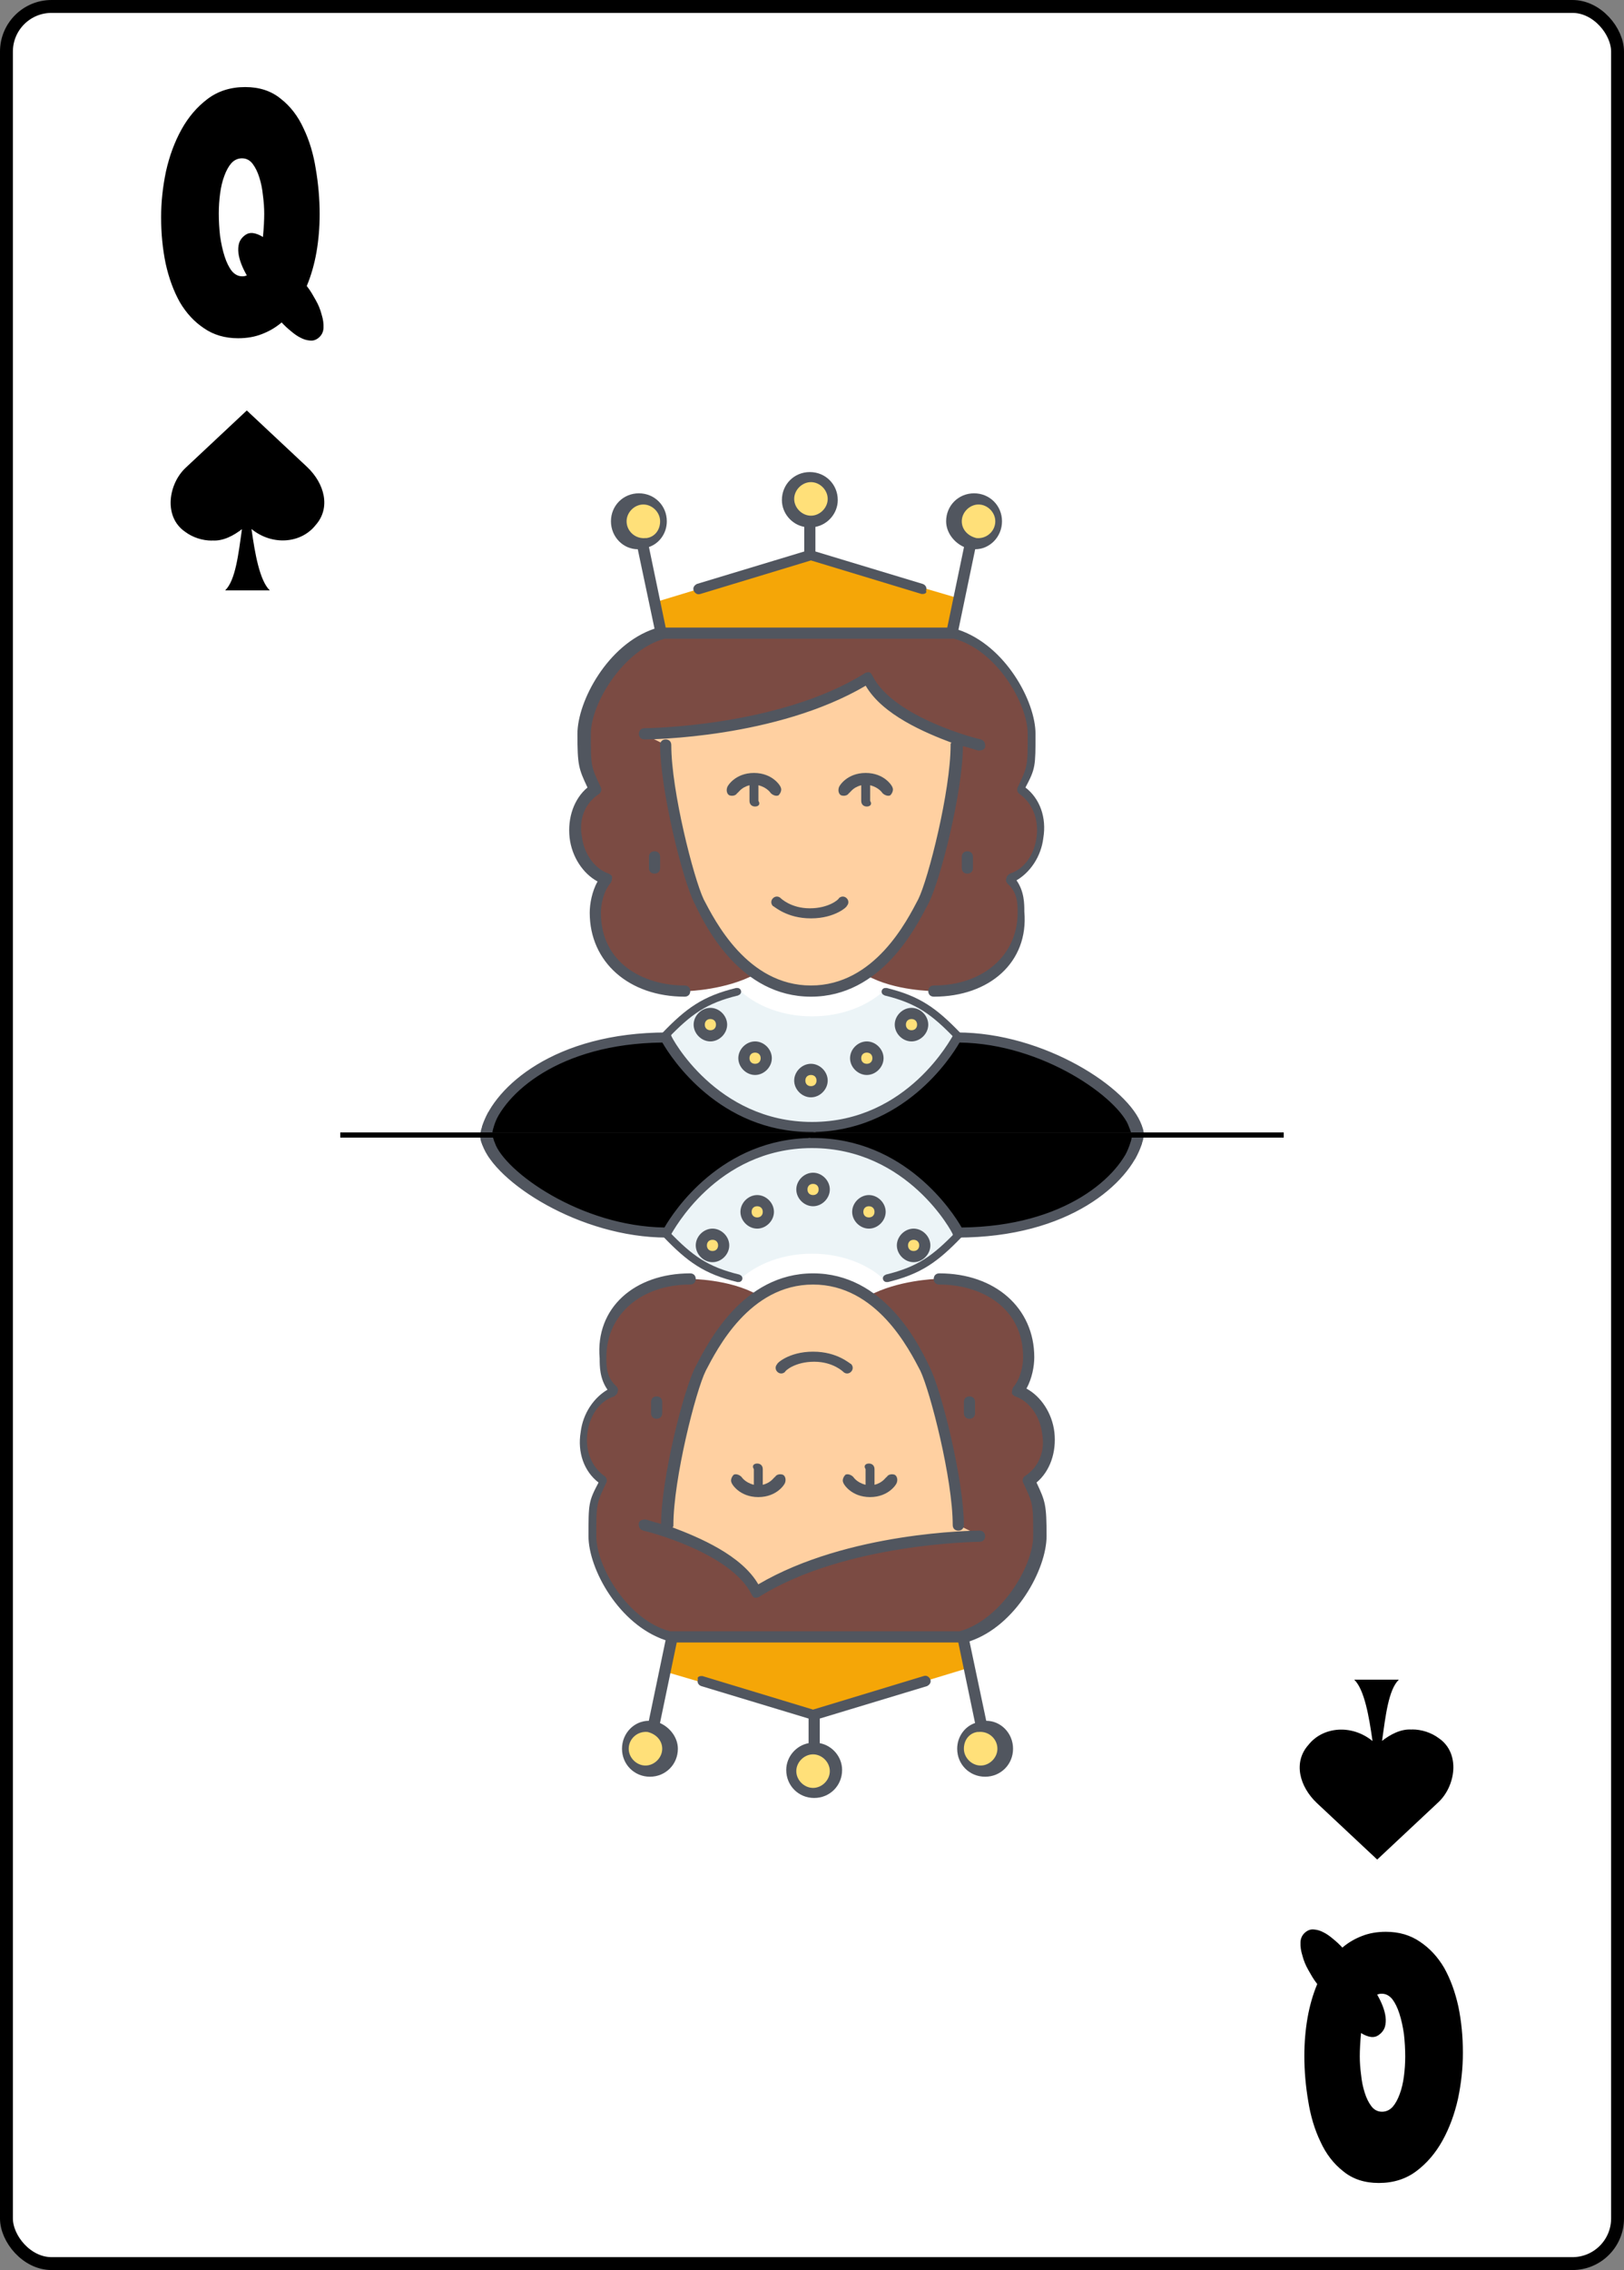 <svg width="630" height="880" viewBox="0 0 630 880" fill="none" xmlns="http://www.w3.org/2000/svg">
<rect x="0" y="0" width="630" height="880" fill="#808080" stroke="none"/>
<rect x="2.5" y="2.5" width="625" height="875" rx="17.5" fill="white" stroke="black" stroke-width="5"/>
<path d="M95.75 106.75C94.917 105.333 94.208 103.875 93.625 102.375C93.042 100.875 92.667 99.458 92.5 98.125C92.333 96.708 92.417 95.417 92.75 94.25C93.167 93 93.958 91.958 95.125 91.125C96.042 90.458 97.083 90.208 98.25 90.375C99.417 90.542 100.667 91.042 102 91.875C102.167 90.208 102.292 88.583 102.375 87C102.458 85.417 102.5 84.042 102.5 82.875C102.5 80.625 102.333 78.25 102 75.75C101.75 73.25 101.292 70.958 100.625 68.875C99.958 66.708 99.083 64.917 98 63.5C96.917 62.083 95.542 61.375 93.875 61.375C92.292 61.375 90.917 62 89.75 63.25C88.667 64.5 87.75 66.167 87 68.25C86.25 70.25 85.708 72.542 85.375 75.125C85.042 77.625 84.875 80.167 84.875 82.75C84.875 85.667 85.042 88.583 85.375 91.5C85.792 94.417 86.375 97.042 87.125 99.375C87.875 101.708 88.792 103.583 89.875 105C91.042 106.417 92.417 107.125 94 107.125C94.667 107.125 95.25 107 95.75 106.75ZM119.75 111.875C120.583 113.042 121.5 114.542 122.5 116.375C123.5 118.125 124.25 119.958 124.75 121.875C125.333 123.708 125.583 125.458 125.5 127.125C125.417 128.792 124.708 130.125 123.375 131.125C122.375 131.875 121.292 132.167 120.125 132C118.958 131.917 117.75 131.542 116.5 130.875C115.333 130.292 114.125 129.458 112.875 128.375C111.625 127.375 110.417 126.25 109.25 125C107 126.917 104.458 128.417 101.625 129.5C98.875 130.583 95.792 131.125 92.375 131.125C87.292 131.125 82.875 129.833 79.125 127.25C75.375 124.75 72.25 121.375 69.75 117.125C67.333 112.792 65.5 107.792 64.25 102.125C63.083 96.458 62.5 90.5 62.5 84.25C62.5 78.417 63.125 72.5 64.375 66.5C65.708 60.5 67.708 55.083 70.375 50.25C73.042 45.417 76.417 41.458 80.5 38.375C84.583 35.292 89.458 33.75 95.125 33.75C100.625 33.75 105.208 35.25 108.875 38.25C112.625 41.167 115.583 45 117.75 49.75C120 54.417 121.583 59.667 122.5 65.5C123.5 71.333 124 77.167 124 83C124 88.167 123.583 93.125 122.75 97.875C121.917 102.542 120.667 106.875 119 110.875L119.75 111.875Z" fill="black"/>
<path fill-rule="evenodd" clip-rule="evenodd" d="M95.74 159.125L72.058 181.303C65.371 187.498 63.288 200.282 71.808 206.15C74.756 208.35 78.504 209.575 82.271 209.568V209.521C86.627 209.858 90.715 207.552 93.868 205.133C92.497 214.74 91.392 224.956 87.338 228.873H104.663C100.696 225.039 98.889 214.502 97.558 205.075C105.687 211.701 116.84 210.63 122.398 203.603C128.385 196.936 125.977 187.493 119.126 181.02L95.74 159.125Z" fill="black"/>
<path d="M534.25 773.25C535.083 774.667 535.792 776.125 536.375 777.625C536.958 779.125 537.333 780.542 537.5 781.875C537.667 783.292 537.583 784.583 537.25 785.75C536.833 787 536.042 788.042 534.875 788.875C533.958 789.542 532.917 789.792 531.75 789.625C530.583 789.458 529.333 788.958 528 788.125C527.833 789.792 527.708 791.417 527.625 793C527.542 794.583 527.5 795.958 527.5 797.125C527.5 799.375 527.667 801.75 528 804.25C528.25 806.75 528.708 809.042 529.375 811.125C530.042 813.292 530.917 815.083 532 816.5C533.083 817.917 534.458 818.625 536.125 818.625C537.708 818.625 539.083 818 540.25 816.75C541.333 815.5 542.25 813.833 543 811.75C543.75 809.75 544.292 807.458 544.625 804.875C544.958 802.375 545.125 799.833 545.125 797.25C545.125 794.333 544.958 791.417 544.625 788.5C544.208 785.583 543.625 782.958 542.875 780.625C542.125 778.292 541.208 776.417 540.125 775C538.958 773.583 537.583 772.875 536 772.875C535.333 772.875 534.75 773 534.25 773.25ZM510.25 768.125C509.417 766.958 508.5 765.458 507.5 763.625C506.5 761.875 505.75 760.042 505.25 758.125C504.667 756.292 504.417 754.542 504.5 752.875C504.583 751.208 505.292 749.875 506.625 748.875C507.625 748.125 508.708 747.833 509.875 748C511.042 748.083 512.25 748.458 513.5 749.125C514.667 749.708 515.875 750.542 517.125 751.625C518.375 752.625 519.583 753.75 520.75 755C523 753.083 525.542 751.583 528.375 750.5C531.125 749.417 534.208 748.875 537.625 748.875C542.708 748.875 547.125 750.167 550.875 752.75C554.625 755.25 557.75 758.625 560.25 762.875C562.667 767.208 564.5 772.208 565.75 777.875C566.917 783.542 567.5 789.5 567.5 795.75C567.5 801.583 566.875 807.5 565.625 813.5C564.292 819.5 562.292 824.917 559.625 829.75C556.958 834.583 553.583 838.542 549.5 841.625C545.417 844.708 540.542 846.25 534.875 846.25C529.375 846.25 524.792 844.75 521.125 841.75C517.375 838.833 514.417 835 512.25 830.25C510 825.583 508.417 820.333 507.5 814.5C506.5 808.667 506 802.833 506 797C506 791.833 506.417 786.875 507.25 782.125C508.083 777.458 509.333 773.125 511 769.125L510.25 768.125Z" fill="black"/>
<path fill-rule="evenodd" clip-rule="evenodd" d="M534.26 720.875L557.942 698.697C564.629 692.502 566.712 679.718 558.191 673.85C555.244 671.65 551.495 670.425 547.729 670.432V670.479C543.373 670.142 539.285 672.448 536.132 674.867C537.503 665.26 538.607 655.044 542.662 651.127H525.337C529.304 654.961 531.11 665.498 532.442 674.925C524.313 668.299 513.16 669.37 507.602 676.397C501.615 683.064 504.023 692.507 510.874 698.98L534.26 720.875Z" fill="black"/>
<path fill-rule="evenodd" clip-rule="evenodd" d="M287.484 384.411C269.905 389.095 258 398.127 258 408.5C258 423.688 283.52 436 315 436C346.48 436 372 423.688 372 408.5C372 398.127 360.095 389.095 342.516 384.411C335.913 390.275 326.036 394 315 394C303.964 394 294.087 390.275 287.484 384.411Z" fill="#ECF4F7"/>
<path d="M379.603 193.407C384.371 193.407 388.272 197.309 388.272 202.079C388.272 206.849 384.371 210.752 379.603 210.752C379.17 210.752 378.736 210.752 378.303 210.752C374.402 209.884 370.935 206.416 370.935 202.079C370.935 197.309 374.836 193.407 379.603 193.407ZM249.575 193.407C254.343 193.407 258.244 197.309 258.244 202.079C258.244 206.415 255.21 209.884 250.875 210.752C250.442 210.752 250.008 210.752 249.575 210.752C244.807 210.752 240.906 206.849 240.906 202.079C240.906 197.309 244.807 193.407 249.575 193.407ZM314.589 184.734C319.357 184.734 323.258 188.637 323.258 193.407C323.258 198.177 319.357 202.079 314.589 202.079C309.821 202.079 305.92 198.177 305.92 193.407C305.92 188.636 309.821 184.734 314.589 184.734Z" fill="#FFE079"/>
<path d="M371.368 286.202L370.934 288.804C370.934 306.149 362.266 340.839 357.932 349.511C354.898 355.582 347.963 369.024 335.827 377.697C329.759 381.6 322.824 384.201 314.589 384.201C305.92 384.201 298.986 381.6 292.917 377.264C280.782 369.025 273.846 355.149 271.246 349.512C266.912 340.839 258.243 306.15 258.243 288.805L249.574 284.468C249.574 284.468 301.586 284.468 336.26 262.787C342.328 274.928 360.532 282.733 371.368 286.202Z" fill="#FFD0A1"/>
<path d="M256.076 232.867L314.589 215.088L373.535 232.433L370.934 245.441H258.243L255.643 232.867H256.076Z" fill="#F5A607"/>
<path d="M357.932 349.511C362.266 340.838 370.935 306.149 370.935 288.803L371.368 286.202C360.532 282.299 342.328 274.494 336.26 262.786C301.586 284.467 249.575 284.467 249.575 284.467L258.244 288.803C258.244 306.148 266.912 340.838 271.246 349.511C274.28 355.148 281.215 369.024 292.918 377.263V377.696C281.649 383.767 266.912 384.2 266.912 384.2C247.841 384.2 232.238 372.926 232.238 353.847C232.238 350.378 233.538 344.307 236.572 340.838C223.569 336.502 219.235 314.821 232.238 306.148C227.904 297.475 227.904 297.475 227.904 284.467C227.904 271.458 240.907 249.777 258.244 245.441H370.935C388.272 249.777 401.275 271.458 401.275 284.467C401.275 297.475 401.275 297.475 396.941 306.148C409.944 314.821 405.609 336.502 392.607 340.838C396.941 345.174 396.941 350.378 396.941 353.847C396.941 372.926 381.337 384.2 362.266 384.2C362.266 384.2 347.096 384.2 336.261 378.129L335.827 377.696C347.963 369.024 354.898 355.582 357.932 349.511Z" fill="#7B4B43"/>
<path d="M440 439H311C349.948 439 370.758 402 370.758 402C405.379 402 436.105 426.05 440 439ZM321 439H189C193.327 425.125 214.965 402 258.241 402C258.241 402 282.052 439 321 439Z" fill="black"/>
<path d="M353.597 401.546C356.198 401.546 357.931 399.811 357.931 397.21C357.931 394.608 356.198 392.874 353.597 392.874C350.997 392.874 349.263 394.608 349.263 397.21C349.263 399.811 350.997 401.546 353.597 401.546ZM336.26 414.554C338.861 414.554 340.594 412.82 340.594 410.218C340.594 407.617 338.861 405.882 336.26 405.882C333.66 405.882 331.926 407.617 331.926 410.218C331.926 412.82 333.66 414.554 336.26 414.554ZM314.589 423.227C317.189 423.227 318.923 421.493 318.923 418.891C318.923 416.289 317.189 414.555 314.589 414.555C311.988 414.555 310.255 416.289 310.255 418.891C310.255 421.493 311.988 423.227 314.589 423.227ZM292.917 414.554C295.518 414.554 297.251 412.82 297.251 410.218C297.251 407.617 295.518 405.882 292.917 405.882C290.317 405.882 288.583 407.617 288.583 410.218C288.583 412.82 290.317 414.554 292.917 414.554ZM275.58 401.546C278.181 401.546 279.914 399.811 279.914 397.21C279.914 394.608 278.181 392.874 275.58 392.874C272.98 392.874 271.246 394.608 271.246 397.21C271.246 399.811 272.98 401.546 275.58 401.546Z" fill="#FFE079"/>
<path d="M440.285 438.404C439.418 438.404 438.551 437.971 438.117 437.103C434.217 425.829 404.743 404.581 372.236 404.148C368.769 410.219 350.131 438.838 314.59 438.838C279.049 438.838 260.412 410.219 256.945 404.148C216.636 404.581 195.397 424.094 191.063 437.537C190.63 438.837 189.33 439.271 188.463 438.837C187.162 438.404 186.729 437.103 187.162 436.236C191.93 421.493 214.902 400.245 258.678 400.245C259.545 400.245 260.412 400.678 260.412 401.546C260.412 401.979 277.749 434.935 315.024 434.935C352.299 434.935 369.202 401.98 369.636 401.546C370.069 400.678 370.936 400.245 371.369 400.245C405.176 400.245 438.117 421.926 442.885 436.236C443.318 437.537 442.451 438.404 441.584 438.837C440.718 438.404 440.718 438.404 440.285 438.404ZM314.59 425.395C311.123 425.395 308.089 422.36 308.089 418.891C308.089 415.422 311.123 412.387 314.59 412.387C318.058 412.387 321.092 415.422 321.092 418.891C321.092 422.36 318.058 425.395 314.59 425.395ZM314.59 416.723C313.29 416.723 312.423 417.59 312.423 418.891C312.423 420.192 313.29 421.059 314.59 421.059C315.891 421.059 316.758 420.192 316.758 418.891C316.758 417.59 315.891 416.723 314.59 416.723ZM336.262 416.723C332.794 416.723 329.76 413.687 329.76 410.218C329.76 406.749 332.794 403.714 336.262 403.714C339.73 403.714 342.763 406.749 342.763 410.218C342.763 413.687 339.729 416.723 336.262 416.723ZM336.262 408.05C334.962 408.05 334.095 408.917 334.095 410.218C334.095 411.519 334.962 412.387 336.262 412.387C337.562 412.387 338.429 411.519 338.429 410.218C338.429 408.917 337.562 408.05 336.262 408.05ZM292.919 416.723C289.451 416.723 286.417 413.687 286.417 410.218C286.417 406.749 289.451 403.714 292.919 403.714C296.386 403.714 299.42 406.749 299.42 410.218C299.42 413.687 296.386 416.723 292.919 416.723ZM292.919 408.05C291.618 408.05 290.751 408.917 290.751 410.218C290.751 411.519 291.618 412.387 292.919 412.387C294.219 412.387 295.086 411.519 295.086 410.218C295.086 408.917 294.219 408.05 292.919 408.05ZM353.599 403.714C350.131 403.714 347.097 400.679 347.097 397.21C347.097 393.74 350.131 390.705 353.599 390.705C357.066 390.705 360.1 393.74 360.1 397.21C360.1 400.679 357.066 403.714 353.599 403.714ZM353.599 395.041C352.299 395.041 351.432 395.909 351.432 397.21C351.432 398.51 352.299 399.378 353.599 399.378C354.899 399.378 355.766 398.51 355.766 397.21C355.766 395.909 354.899 395.041 353.599 395.041ZM275.582 403.714C272.114 403.714 269.08 400.679 269.08 397.21C269.08 393.74 272.114 390.705 275.582 390.705C279.049 390.705 282.083 393.74 282.083 397.21C282.083 400.679 279.049 403.714 275.582 403.714ZM275.582 395.041C274.282 395.041 273.415 395.909 273.415 397.21C273.415 398.51 274.282 399.378 275.582 399.378C276.882 399.378 277.749 398.51 277.749 397.21C277.749 395.909 276.882 395.041 275.582 395.041ZM362.268 386.369C360.967 386.369 360.1 385.502 360.1 384.201C360.1 382.9 360.967 382.033 362.268 382.033C381.339 382.033 394.775 370.325 394.775 353.847C394.775 350.378 394.775 346.042 390.874 342.573C390.441 342.139 390.007 341.272 390.441 340.404C390.441 339.537 391.308 339.103 391.741 338.67C397.375 336.936 401.276 331.298 402.143 324.36C403.01 317.423 400.41 311.352 395.642 307.883C394.775 307.449 394.341 306.148 394.775 305.281C398.676 297.042 398.676 297.042 398.676 284.467C398.676 272.759 386.54 251.945 370.069 247.609H257.811C241.774 251.945 229.205 272.759 229.205 284.467C229.205 297.042 229.205 297.042 233.106 305.281C233.539 306.148 233.106 307.449 232.239 307.883C227.038 311.352 224.437 317.422 225.737 324.36C226.604 331.298 230.938 336.936 236.14 338.67C237.007 339.103 237.44 339.537 237.44 339.971C237.44 340.404 237.44 341.272 237.007 342.139C233.973 345.608 233.106 350.812 233.106 353.847C233.106 373.36 249.576 382.033 265.613 382.033C266.913 382.033 267.78 382.9 267.78 384.201C267.78 385.502 266.913 386.369 265.613 386.369C243.941 386.369 228.772 372.927 228.772 353.847C228.772 350.378 229.639 345.609 231.805 341.706C226.171 338.671 221.836 332.167 220.97 324.795C220.103 316.99 222.703 309.618 227.905 305.282C224.437 297.91 224.004 296.609 224.004 284.468C224.004 271.893 235.706 249.778 253.91 243.707L247.409 212.92C241.774 212.92 237.007 208.15 237.007 202.08C237.007 196.009 241.774 191.239 247.842 191.239C253.91 191.239 258.678 196.009 258.678 202.08C258.678 206.85 255.644 210.752 251.743 212.053L258.244 243.274H367.468L373.97 212.053C370.069 210.319 367.035 206.416 367.035 202.08C367.035 196.009 371.803 191.239 377.871 191.239C383.938 191.239 388.706 196.009 388.706 202.08C388.706 208.15 383.938 212.92 378.304 212.92L371.802 244.141C390.006 250.212 401.709 271.893 401.709 284.468C401.709 297.043 401.709 297.91 397.808 305.282C403.442 309.618 406.043 316.99 404.743 324.795C403.876 332.167 399.542 338.237 394.34 341.273C397.374 345.609 397.374 350.379 397.374 353.414C399.109 372.927 383.939 386.369 362.268 386.369ZM378.738 208.583C382.638 209.017 386.106 205.982 386.106 202.079C386.106 198.61 383.072 195.575 379.605 195.575C376.137 195.575 373.103 198.61 373.103 202.079C373.103 205.115 375.27 207.716 378.738 208.583ZM249.576 195.575C246.109 195.575 243.075 198.61 243.075 202.079C243.075 205.982 246.542 209.017 250.443 208.583C250.443 208.583 250.443 208.583 250.876 208.583C253.91 208.15 256.078 205.548 256.078 202.079C256.078 198.61 253.044 195.575 249.576 195.575ZM314.59 386.369C287.284 386.369 273.848 359.484 269.514 350.378C264.746 341.272 256.078 305.715 256.078 288.804C256.078 287.503 256.945 286.636 258.245 286.636C259.545 286.636 260.412 287.503 260.412 288.804C260.412 306.583 269.081 340.405 272.982 348.644C277.316 356.883 289.885 382.033 314.591 382.033C339.296 382.033 351.866 356.883 356.2 348.644C360.101 340.839 368.77 306.583 368.77 288.804C368.77 288.37 368.77 287.937 369.203 287.937C358.801 284.034 342.33 277.096 335.829 265.822C301.154 286.202 252.177 286.636 250.01 286.636C248.71 286.636 247.843 285.768 247.843 284.467C247.843 283.166 248.71 282.299 250.01 282.299C250.443 282.299 302.021 281.866 335.395 261.052C335.829 260.618 336.696 260.618 337.129 260.618C337.562 260.618 337.996 261.052 338.429 261.919C346.664 278.397 380.038 286.636 380.472 286.636C381.772 287.069 382.205 287.937 382.205 289.237C382.205 290.538 380.905 290.972 379.605 290.972C379.171 290.972 377.004 290.104 373.536 289.237C373.536 306.582 364.868 341.272 360.1 350.378C355.332 359.484 341.896 386.369 314.59 386.369ZM314.59 356.015C305.055 356.015 300.287 351.245 299.854 351.245C298.987 350.378 298.987 349.077 299.854 348.21C300.721 347.343 302.021 347.343 302.888 348.21C302.888 348.21 306.789 352.113 314.157 352.113C321.526 352.113 325.426 348.643 325.426 348.21C326.293 347.343 327.594 347.343 328.46 348.21C329.327 349.077 329.327 350.378 328.46 351.245C328.893 351.246 324.126 356.015 314.59 356.015ZM375.27 338.67C373.97 338.67 373.103 337.803 373.103 336.502V332.166C373.103 330.865 373.97 329.998 375.27 329.998C376.571 329.998 377.438 330.865 377.438 332.166V336.502C377.437 337.803 376.571 338.67 375.27 338.67ZM253.91 338.67C252.61 338.67 251.743 337.803 251.743 336.502V332.166C251.743 330.865 252.61 329.998 253.91 329.998C255.211 329.998 256.078 330.865 256.078 332.166V336.502C256.078 337.803 255.211 338.67 253.91 338.67ZM336.262 312.653C334.962 312.653 334.095 311.786 334.095 310.485V304.414C330.627 305.281 329.761 307.449 329.327 307.449C328.893 308.316 327.593 308.75 326.293 308.316C325.426 307.883 324.993 306.582 325.426 305.281C325.426 304.848 328.46 299.644 335.828 299.644C343.197 299.644 346.23 304.848 346.23 305.281C346.664 306.149 346.23 307.45 345.363 308.316C344.496 308.75 343.196 308.316 342.33 307.449C342.33 307.449 341.029 305.281 337.562 304.414V310.485C338.429 311.786 337.562 312.653 336.262 312.653ZM292.919 312.653C291.618 312.653 290.751 311.786 290.751 310.485V304.414C287.284 305.281 286.417 307.449 285.984 307.449C285.55 308.316 284.25 308.75 282.95 308.316C282.083 307.883 281.649 306.582 282.083 305.281C282.083 304.848 285.117 299.644 292.485 299.644C299.853 299.644 302.887 304.848 302.887 305.281C303.321 306.149 302.887 307.45 302.02 308.316C301.153 308.75 299.853 308.316 298.986 307.449C298.986 307.449 297.686 305.281 294.219 304.414V310.485C295.086 311.786 294.219 312.653 292.919 312.653ZM357.933 230.265H357.5L314.59 217.256L271.681 230.265C270.381 230.698 269.514 229.831 269.08 228.964C268.647 227.663 269.514 226.796 270.381 226.362L311.99 213.787V204.247C307.222 203.38 303.321 199.044 303.321 193.84C303.321 187.77 308.089 183 314.157 183C320.224 183 324.993 187.77 324.993 193.84C324.993 199.044 321.092 203.38 316.324 204.247V213.787L357.933 226.362C359.233 226.796 359.667 228.096 359.233 228.964C359.667 229.831 358.8 230.265 357.933 230.265ZM314.59 186.902C311.123 186.902 308.089 189.937 308.089 193.406C308.089 196.876 311.123 199.911 314.59 199.911C318.058 199.911 321.092 196.876 321.092 193.406C321.092 189.937 318.058 186.902 314.59 186.902Z" fill="#51565F"/>
<path d="M343.451 384.423C356.212 387.511 362.356 392.022 371.5 401.5" stroke="#51565F" stroke-width="3"/>
<ellipse rx="1.451" ry="1.423" transform="matrix(1 0 0 -1 343.451 384.423)" fill="#51565F"/>
<path d="M286.049 384.423C273.288 387.511 267.144 392.022 258 401.5" stroke="#51565F" stroke-width="3"/>
<ellipse cx="286.049" cy="384.423" rx="1.451" ry="1.423" transform="rotate(180 286.049 384.423)" fill="#51565F"/>
<path fill-rule="evenodd" clip-rule="evenodd" d="M342.516 495.589C360.095 490.905 372 481.873 372 471.5C372 456.312 346.48 444 315 444C283.52 444 258 456.312 258 471.5C258 481.873 269.905 490.905 287.484 495.589C294.087 489.725 303.964 486 315 486C326.036 486 335.913 489.725 342.516 495.589Z" fill="#ECF4F7"/>
<path d="M250.397 686.593C245.629 686.593 241.728 682.691 241.728 677.921C241.728 673.151 245.629 669.248 250.397 669.248C250.83 669.248 251.264 669.248 251.697 669.248C255.598 670.116 259.065 673.584 259.065 677.921C259.065 682.691 255.164 686.593 250.397 686.593ZM380.425 686.593C375.657 686.593 371.756 682.691 371.756 677.921C371.756 673.585 374.79 670.116 379.125 669.248C379.558 669.248 379.992 669.248 380.425 669.248C385.193 669.248 389.094 673.151 389.094 677.921C389.094 682.691 385.193 686.593 380.425 686.593ZM315.411 695.266C310.643 695.266 306.742 691.363 306.742 686.593C306.742 681.823 310.643 677.921 315.411 677.921C320.179 677.921 324.08 681.823 324.08 686.593C324.08 691.364 320.179 695.266 315.411 695.266Z" fill="#FFE079"/>
<path d="M258.632 593.798L259.066 591.196C259.066 573.851 267.734 539.161 272.068 530.489C275.102 524.418 282.037 510.976 294.173 502.303C300.241 498.4 307.176 495.799 315.411 495.799C324.08 495.799 331.014 498.4 337.083 502.736C349.218 510.975 356.154 524.851 358.754 530.488C363.088 539.161 371.757 573.85 371.757 591.195L380.426 595.532C380.426 595.532 328.414 595.532 293.74 617.213C287.672 605.072 269.468 597.267 258.632 593.798Z" fill="#FFD0A1"/>
<path d="M373.924 647.133L315.411 664.912L256.465 647.567L259.066 634.559H371.757L374.357 647.133H373.924Z" fill="#F5A607"/>
<path d="M272.068 530.489C267.734 539.162 259.065 573.851 259.065 591.197L258.632 593.798C269.468 597.701 287.672 605.506 293.74 617.214C328.414 595.533 380.425 595.533 380.425 595.533L371.756 591.197C371.756 573.852 363.088 539.162 358.754 530.489C355.72 524.852 348.785 510.976 337.082 502.737V502.304C348.351 496.233 363.088 495.8 363.088 495.8C382.159 495.8 397.762 507.074 397.762 526.153C397.762 529.622 396.462 535.693 393.428 539.162C406.431 543.498 410.765 565.179 397.762 573.852C402.096 582.525 402.096 582.525 402.096 595.533C402.096 608.542 389.093 630.223 371.756 634.559H259.065C241.728 630.223 228.725 608.542 228.725 595.533C228.725 582.525 228.725 582.525 233.059 573.852C220.056 565.179 224.391 543.498 237.393 539.162C233.059 534.826 233.059 529.622 233.059 526.153C233.059 507.074 248.663 495.8 267.734 495.8C267.734 495.8 282.904 495.8 293.739 501.871L294.173 502.304C282.037 510.976 275.102 524.418 272.068 530.489Z" fill="#7B4B43"/>
<path d="M190 441H319C280.052 441 259.242 478 259.242 478C224.621 478 193.895 453.95 190 441ZM309 441H441C436.673 454.875 415.035 478 371.759 478C371.759 478 347.948 441 309 441Z" fill="black"/>
<path d="M276.403 478.454C273.802 478.454 272.069 480.189 272.069 482.79C272.069 485.392 273.802 487.126 276.403 487.126C279.003 487.126 280.737 485.392 280.737 482.79C280.737 480.189 279.003 478.454 276.403 478.454ZM293.74 465.446C291.139 465.446 289.406 467.18 289.406 469.782C289.406 472.383 291.139 474.118 293.74 474.118C296.34 474.118 298.074 472.383 298.074 469.782C298.074 467.18 296.34 465.446 293.74 465.446ZM315.411 456.773C312.811 456.773 311.077 458.507 311.077 461.109C311.077 463.711 312.811 465.445 315.411 465.445C318.012 465.445 319.745 463.711 319.745 461.109C319.745 458.507 318.012 456.773 315.411 456.773ZM337.083 465.446C334.482 465.446 332.749 467.18 332.749 469.782C332.749 472.383 334.482 474.118 337.083 474.118C339.683 474.118 341.417 472.383 341.417 469.782C341.417 467.18 339.683 465.446 337.083 465.446ZM354.42 478.454C351.819 478.454 350.086 480.189 350.086 482.79C350.086 485.392 351.819 487.126 354.42 487.126C357.02 487.126 358.754 485.392 358.754 482.79C358.754 480.189 357.02 478.454 354.42 478.454Z" fill="#FFE079"/>
<path d="M189.715 441.596C190.582 441.596 191.449 442.029 191.883 442.897C195.783 454.171 225.257 475.419 257.764 475.852C261.231 469.781 279.869 441.162 315.41 441.162C350.951 441.162 369.588 469.781 373.055 475.852C413.364 475.419 434.603 455.906 438.937 442.463C439.37 441.163 440.67 440.729 441.537 441.163C442.838 441.596 443.271 442.897 442.838 443.764C438.07 458.507 415.098 479.755 371.322 479.755C370.455 479.755 369.588 479.322 369.588 478.454C369.588 478.021 352.251 445.065 314.976 445.065C277.701 445.065 260.798 478.02 260.364 478.454C259.931 479.322 259.064 479.755 258.631 479.755C224.824 479.755 191.883 458.074 187.115 443.764C186.682 442.463 187.548 441.596 188.416 441.163C189.282 441.596 189.282 441.596 189.715 441.596ZM315.41 454.605C318.877 454.605 321.911 457.64 321.911 461.109C321.911 464.578 318.877 467.613 315.41 467.613C311.942 467.613 308.908 464.578 308.908 461.109C308.908 457.64 311.942 454.605 315.41 454.605ZM315.41 463.277C316.71 463.277 317.577 462.41 317.577 461.109C317.577 459.808 316.71 458.941 315.41 458.941C314.109 458.941 313.242 459.808 313.242 461.109C313.242 462.41 314.109 463.277 315.41 463.277ZM293.738 463.277C297.206 463.277 300.24 466.313 300.24 469.782C300.24 473.251 297.206 476.286 293.738 476.286C290.27 476.286 287.237 473.251 287.237 469.782C287.237 466.313 290.271 463.277 293.738 463.277ZM293.738 471.95C295.038 471.95 295.905 471.083 295.905 469.782C295.905 468.481 295.038 467.613 293.738 467.613C292.438 467.613 291.571 468.481 291.571 469.782C291.571 471.083 292.438 471.95 293.738 471.95ZM337.081 463.277C340.549 463.277 343.583 466.313 343.583 469.782C343.583 473.251 340.549 476.286 337.081 476.286C333.614 476.286 330.58 473.251 330.58 469.782C330.58 466.313 333.614 463.277 337.081 463.277ZM337.081 471.95C338.382 471.95 339.249 471.083 339.249 469.782C339.249 468.481 338.382 467.613 337.081 467.613C335.781 467.613 334.914 468.481 334.914 469.782C334.914 471.083 335.781 471.95 337.081 471.95ZM276.401 476.286C279.869 476.286 282.903 479.321 282.903 482.79C282.903 486.26 279.869 489.295 276.401 489.295C272.934 489.295 269.9 486.26 269.9 482.79C269.9 479.321 272.934 476.286 276.401 476.286ZM276.401 484.959C277.701 484.959 278.568 484.091 278.568 482.79C278.568 481.49 277.701 480.622 276.401 480.622C275.101 480.622 274.234 481.49 274.234 482.79C274.234 484.091 275.101 484.959 276.401 484.959ZM354.418 476.286C357.886 476.286 360.92 479.321 360.92 482.79C360.92 486.26 357.886 489.295 354.418 489.295C350.951 489.295 347.917 486.26 347.917 482.79C347.917 479.321 350.951 476.286 354.418 476.286ZM354.418 484.959C355.718 484.959 356.585 484.091 356.585 482.79C356.585 481.49 355.718 480.622 354.418 480.622C353.118 480.622 352.251 481.49 352.251 482.79C352.251 484.091 353.118 484.959 354.418 484.959ZM267.732 493.631C269.033 493.631 269.9 494.498 269.9 495.799C269.9 497.1 269.033 497.967 267.732 497.967C248.661 497.967 235.225 509.675 235.225 526.153C235.225 529.622 235.225 533.958 239.126 537.427C239.559 537.861 239.993 538.728 239.559 539.596C239.559 540.463 238.692 540.897 238.259 541.33C232.625 543.064 228.724 548.702 227.857 555.64C226.99 562.577 229.59 568.648 234.358 572.117C235.225 572.551 235.659 573.852 235.225 574.719C231.324 582.958 231.324 582.958 231.324 595.533C231.324 607.241 243.46 628.055 259.931 632.391H372.189C388.226 628.055 400.795 607.241 400.795 595.533C400.795 582.958 400.795 582.958 396.894 574.719C396.461 573.852 396.894 572.551 397.761 572.117C402.962 568.648 405.563 562.578 404.263 555.64C403.396 548.702 399.062 543.064 393.86 541.33C392.993 540.897 392.56 540.463 392.56 540.029C392.56 539.596 392.56 538.728 392.993 537.861C396.027 534.392 396.894 529.188 396.894 526.153C396.894 506.64 380.424 497.967 364.387 497.967C363.087 497.967 362.22 497.1 362.22 495.799C362.22 494.498 363.087 493.631 364.387 493.631C386.059 493.631 401.228 507.073 401.228 526.153C401.228 529.622 400.361 534.391 398.195 538.294C403.829 541.329 408.164 547.833 409.03 555.205C409.897 563.01 407.297 570.382 402.095 574.718C405.563 582.09 405.996 583.391 405.996 595.532C405.996 608.107 394.294 630.222 376.09 636.293L382.591 667.08C388.226 667.08 392.993 671.85 392.993 677.92C392.993 683.991 388.226 688.761 382.158 688.761C376.09 688.761 371.322 683.991 371.322 677.92C371.322 673.15 374.356 669.248 378.257 667.947L371.756 636.726H262.532L256.03 667.947C259.931 669.681 262.965 673.584 262.965 677.92C262.965 683.991 258.197 688.761 252.129 688.761C246.062 688.761 241.294 683.991 241.294 677.92C241.294 671.85 246.062 667.08 251.696 667.08L258.198 635.859C239.994 629.788 228.291 608.107 228.291 595.532C228.291 582.957 228.291 582.09 232.192 574.718C226.558 570.382 223.957 563.01 225.257 555.205C226.124 547.833 230.458 541.763 235.66 538.727C232.626 534.391 232.626 529.621 232.626 526.586C230.891 507.073 246.061 493.631 267.732 493.631ZM251.262 671.417C247.362 670.983 243.894 674.018 243.894 677.921C243.894 681.39 246.928 684.425 250.395 684.425C253.863 684.425 256.897 681.39 256.897 677.921C256.897 674.885 254.73 672.284 251.262 671.417C251.262 671.417 251.696 671.417 251.262 671.417ZM380.424 684.425C383.891 684.425 386.925 681.39 386.925 677.921C386.925 674.018 383.458 670.983 379.557 671.417C379.557 671.417 379.557 671.417 379.124 671.417C376.09 671.85 373.922 674.452 373.922 677.921C373.922 681.39 376.956 684.425 380.424 684.425ZM315.41 493.631C342.716 493.631 356.152 520.516 360.486 529.622C365.254 538.728 373.922 574.285 373.922 591.196C373.922 592.497 373.055 593.364 371.755 593.364C370.455 593.364 369.588 592.497 369.588 591.196C369.588 573.417 360.919 539.595 357.018 531.356C352.684 523.117 340.115 497.967 315.409 497.967C290.704 497.967 278.134 523.117 273.8 531.356C269.899 539.161 261.23 573.417 261.23 591.196C261.23 591.63 261.23 592.063 260.797 592.063C271.199 595.966 287.67 602.904 294.171 614.178C328.846 593.798 377.823 593.364 379.99 593.364C381.29 593.364 382.157 594.232 382.157 595.533C382.157 596.834 381.29 597.701 379.99 597.701C379.557 597.701 327.979 598.134 294.605 618.948C294.171 619.382 293.304 619.382 292.871 619.382C292.438 619.382 292.004 618.948 291.571 618.081C283.336 601.603 249.962 593.364 249.528 593.364C248.228 592.931 247.795 592.063 247.795 590.763C247.795 589.462 249.095 589.028 250.395 589.028C250.829 589.028 252.996 589.896 256.464 590.763C256.464 573.418 265.132 538.728 269.9 529.622C274.668 520.516 288.104 493.631 315.41 493.631ZM315.41 523.985C324.945 523.985 329.713 528.755 330.146 528.755C331.013 529.622 331.013 530.923 330.146 531.79C329.279 532.657 327.979 532.657 327.112 531.79C327.112 531.79 323.211 527.887 315.843 527.887C308.474 527.887 304.574 531.357 304.574 531.79C303.707 532.657 302.406 532.657 301.54 531.79C300.673 530.923 300.673 529.622 301.54 528.755C301.107 528.754 305.874 523.985 315.41 523.985ZM254.73 541.33C256.03 541.33 256.897 542.197 256.897 543.498V547.834C256.897 549.135 256.03 550.002 254.73 550.002C253.429 550.002 252.562 549.135 252.562 547.834V543.498C252.563 542.197 253.429 541.33 254.73 541.33ZM376.09 541.33C377.39 541.33 378.257 542.197 378.257 543.498V547.834C378.257 549.135 377.39 550.002 376.09 550.002C374.789 550.002 373.922 549.135 373.922 547.834V543.498C373.922 542.197 374.789 541.33 376.09 541.33ZM293.738 567.347C295.038 567.347 295.905 568.214 295.905 569.515V575.586C299.373 574.719 300.239 572.551 300.673 572.551C301.107 571.684 302.407 571.25 303.707 571.684C304.574 572.117 305.007 573.418 304.574 574.719C304.574 575.152 301.54 580.356 294.172 580.356C286.803 580.356 283.77 575.152 283.77 574.719C283.336 573.851 283.77 572.55 284.637 571.684C285.504 571.25 286.804 571.684 287.67 572.551C287.67 572.551 288.971 574.719 292.438 575.586V569.515C291.571 568.214 292.438 567.347 293.738 567.347ZM337.081 567.347C338.382 567.347 339.249 568.214 339.249 569.515V575.586C342.716 574.719 343.583 572.551 344.016 572.551C344.45 571.684 345.75 571.25 347.05 571.684C347.917 572.117 348.351 573.418 347.917 574.719C347.917 575.152 344.883 580.356 337.515 580.356C330.147 580.356 327.113 575.152 327.113 574.719C326.679 573.851 327.113 572.55 327.98 571.684C328.847 571.25 330.147 571.684 331.014 572.551C331.014 572.551 332.314 574.719 335.781 575.586V569.515C334.914 568.214 335.781 567.347 337.081 567.347ZM272.067 649.735H272.5L315.41 662.744L358.319 649.735C359.619 649.302 360.486 650.169 360.92 651.036C361.353 652.337 360.486 653.204 359.619 653.638L318.01 666.213V675.753C322.778 676.62 326.679 680.956 326.679 686.16C326.679 692.23 321.911 697 315.843 697C309.776 697 305.007 692.23 305.007 686.16C305.007 680.956 308.908 676.62 313.676 675.753V666.213L272.067 653.638C270.767 653.204 270.333 651.904 270.767 651.036C270.333 650.169 271.2 649.735 272.067 649.735ZM315.41 693.098C318.877 693.098 321.911 690.063 321.911 686.594C321.911 683.124 318.877 680.089 315.41 680.089C311.942 680.089 308.908 683.124 308.908 686.594C308.908 690.063 311.942 693.098 315.41 693.098Z" fill="#51565F"/>
<path d="M286.549 495.577C273.788 492.489 267.644 487.978 258.5 478.5" stroke="#51565F" stroke-width="3"/>
<ellipse rx="1.451" ry="1.423" transform="matrix(-1 0 0 1 286.549 495.577)" fill="#51565F"/>
<path d="M343.951 495.577C356.712 492.489 362.856 487.978 372 478.5" stroke="#51565F" stroke-width="3"/>
<ellipse cx="343.951" cy="495.577" rx="1.451" ry="1.423" fill="#51565F"/>
<path d="M438.5 432.5C441.574 440.994 441.975 439.6 439 447.5" stroke="#51565F" stroke-width="4"/>
<path d="M438.5 432.5C442.847 439.713 442.714 439.401 438.5 448.5" stroke="#51565F" stroke-width="4"/>
<path d="M191.5 448C188.698 439.299 188.022 440.675 190.711 433" stroke="#51565F" stroke-width="4"/>
<path d="M192 448C187.555 441.004 186.875 441.352 191.211 432" stroke="#51565F" stroke-width="4"/>
<line x1="132" y1="440" x2="498" y2="440" stroke="black" stroke-width="2"/>
</svg>
